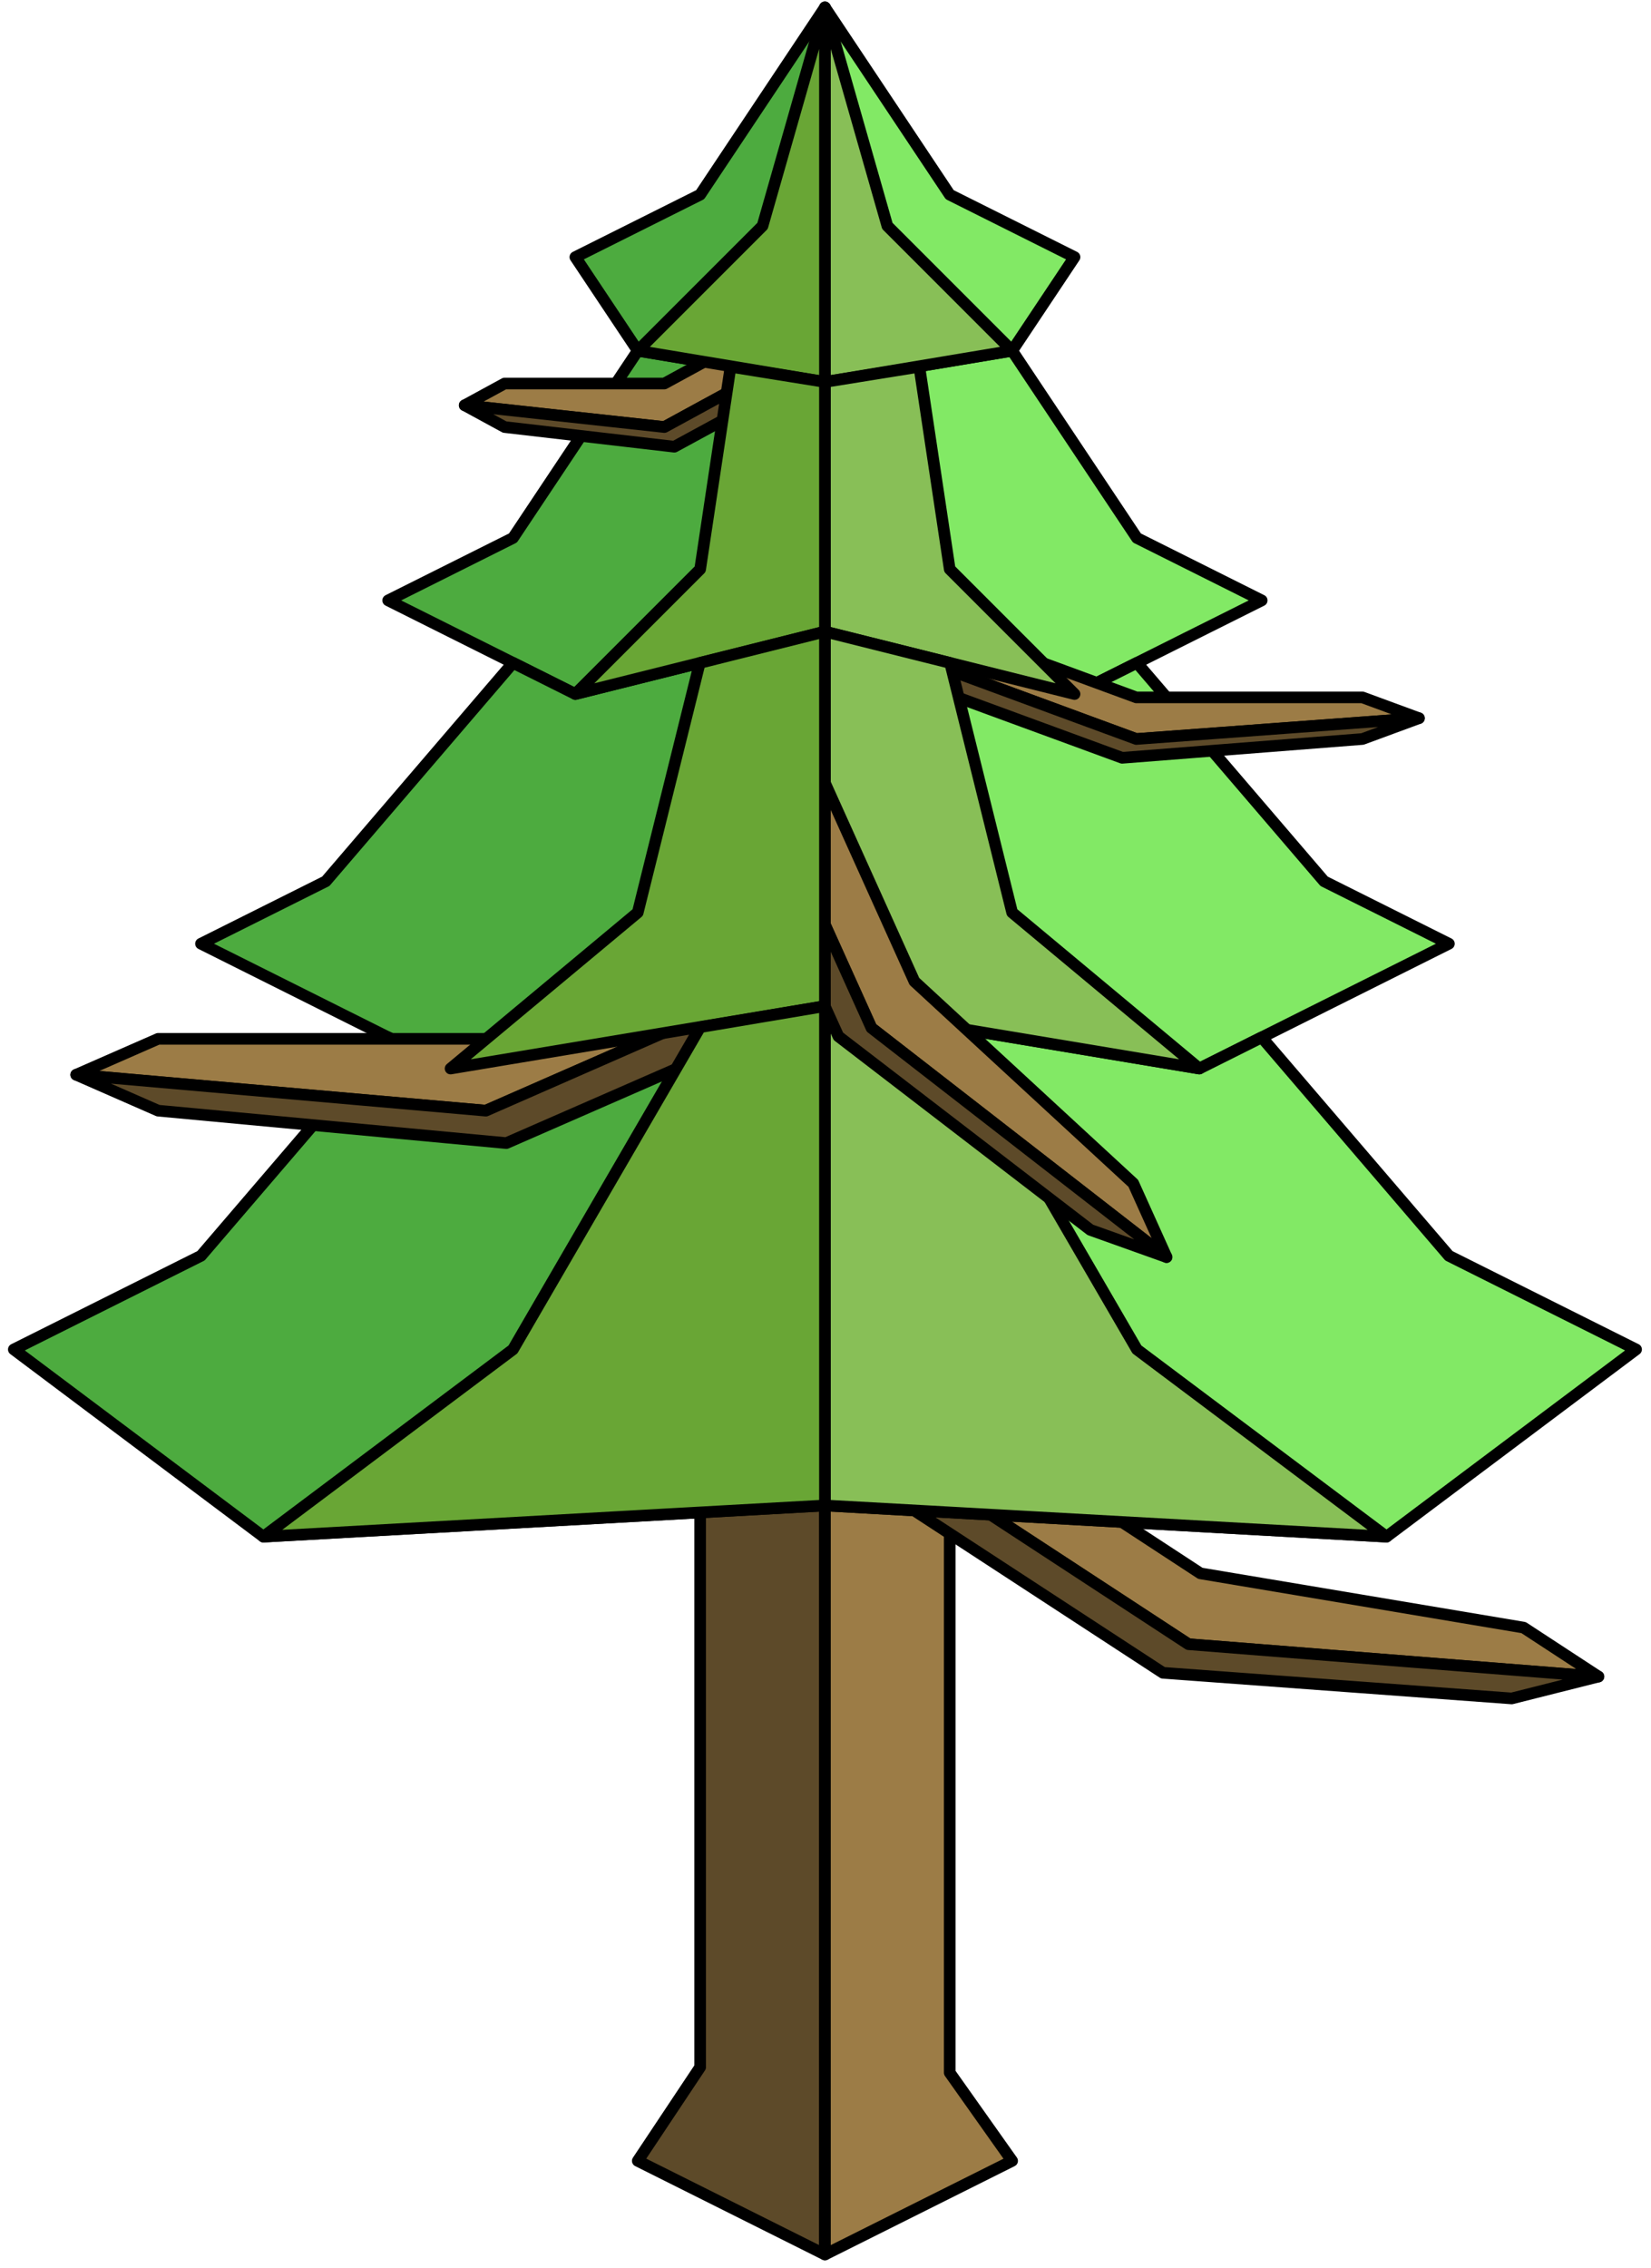 <?xml version="1.0" encoding="UTF-8" standalone="no"?><!DOCTYPE svg PUBLIC "-//W3C//DTD SVG 1.1//EN" "http://www.w3.org/Graphics/SVG/1.1/DTD/svg11.dtd"><svg width="100%" height="100%" viewBox="0 0 142 195" version="1.1" xmlns="http://www.w3.org/2000/svg" xmlns:xlink="http://www.w3.org/1999/xlink" xml:space="preserve" xmlns:serif="http://www.serif.com/" style="fill-rule:evenodd;clip-rule:evenodd;stroke-linecap:round;stroke-linejoin:round;stroke-miterlimit:1.5;"><g id="Tree_pyramid06"><g><path d="M60.219,107.97l0,69.756l-5.366,8.059l16.099,8.05l0,-80.499l-10.733,-5.366Z" style="fill:#5d4a29;stroke:#000;stroke-width:1px;"/><path d="M81.685,107.97l0,70.233l5.367,7.582l-16.1,8.05l0,-80.499l10.733,-5.366Z" style="fill:#9c7c46;stroke:#000;stroke-width:1px;"/></g><path d="M83.927,122.637l19.316,12.634l27.798,4.664l6.438,4.211l-35.258,-2.783l-25.754,-16.846l7.46,-1.88Z" style="fill:#9c7c46;stroke:#000;stroke-width:1px;"/><path d="M76.467,124.517l-4.35,1.096l27.904,18.209l29.998,2.204l7.46,-1.88l-35.258,-2.783l-25.754,-16.846Z" style="fill:#5d4a29;stroke:#000;stroke-width:1px;"/><g><path d="M70.952,0.639l-10.733,16.099l-10.733,5.367l5.367,8.05l16.099,2.683l0,-32.199Z" style="fill:#4dab3f;stroke:#000;stroke-width:1px;"/><path d="M70.952,0.639l10.733,16.099l10.734,5.367l-5.367,8.05l-16.1,2.683l0,-32.199Z" style="fill:#82e965;stroke:#000;stroke-width:1px;"/><path d="M70.952,32.838l0,21.466l-21.466,5.367l-16.1,-8.05l10.733,-5.367l10.734,-16.099l16.099,2.683Z" style="fill:#4dab3f;stroke:#000;stroke-width:1px;"/><path d="M70.952,32.838l16.1,-2.683l10.733,16.099l10.733,5.367l-16.099,8.05l-21.467,-5.367l0,-21.466Z" style="fill:#82e965;stroke:#000;stroke-width:1px;"/><path d="M49.486,59.671l21.466,-5.367l0,32.2l-32.199,5.366l-21.466,-10.733l10.733,-5.366l16.099,-18.783l5.367,2.683Z" style="fill:#4dab3f;stroke:#000;stroke-width:1px;"/><path d="M92.419,59.671l-21.467,-5.367l0,32.2l32.2,5.366l21.466,-10.733l-10.733,-5.366l-16.1,-18.783l-5.366,2.683Z" style="fill:#82e965;stroke:#000;stroke-width:1px;"/><path d="M70.952,86.504l0,42.932l48.299,2.683l21.467,-16.099l-16.1,-8.05l-16.1,-18.783l-5.366,2.683l-32.2,-5.366Z" style="fill:#82e965;stroke:#000;stroke-width:1px;"/><path d="M70.952,86.504l0,42.932l-48.299,2.683l-21.466,-16.099l16.1,-8.05l16.099,-18.783l5.367,2.683l32.199,-5.366Z" style="fill:#4dab3f;stroke:#000;stroke-width:1px;"/><path d="M62.926,80.05l-21.14,9.265l-28.186,0l-7.046,3.088l35.232,3.088l28.187,-12.353l-7.047,-3.088Z" style="fill:#9c7c46;stroke:#000;stroke-width:1px;"/><path d="M69.973,83.138l4.109,1.801l-30.533,13.341l-29.949,-2.789l-7.046,-3.088l35.232,3.088l28.187,-12.353Z" style="fill:#5d4a29;stroke:#000;stroke-width:1px;"/><path d="M83.144,54.591l14.587,5.368l19.448,0l4.862,1.789l-24.31,1.79l-19.449,-7.158l4.862,-1.789Z" style="fill:#9c7c46;stroke:#000;stroke-width:1px;"/><path d="M67.444,27.358l-10.304,5.615l-13.738,0l-3.435,1.872l17.173,1.872l13.738,-7.488l-3.434,-1.871Z" style="fill:#9c7c46;stroke:#000;stroke-width:1px;"/><path d="M78.282,56.38l-2.835,1.044l21.067,7.73l20.665,-1.616l4.862,-1.79l-24.31,1.79l-19.449,-7.158Z" style="fill:#5d4a29;stroke:#000;stroke-width:1px;"/><path d="M70.878,29.229l2.003,1.092l-14.882,8.087l-14.597,-1.691l-3.435,-1.872l17.173,1.872l13.738,-7.488Z" style="fill:#5d4a29;stroke:#000;stroke-width:1px;"/><g><path d="M70.952,0.639l5.367,18.783l10.733,10.733l-16.1,2.683l0,-32.199" style="fill:#88bf57;stroke:#000;stroke-width:1px;"/><path d="M79.071,31.531l-8.119,1.307l0,21.466l21.467,5.367l-10.734,-10.733l-2.614,-17.407Z" style="fill:#88bf57;stroke:#000;stroke-width:1px;"/><path d="M81.72,56.997l-10.768,-2.693l0,32.2l32.2,5.366l-16.1,-13.416l-5.332,-21.457Z" style="fill:#88bf57;stroke:#000;stroke-width:1px;"/><path d="M81.685,88.311l-10.733,-1.807l0,42.932l48.299,2.683l-21.466,-16.099l-16.1,-27.709Z" style="fill:#88bf57;stroke:#000;stroke-width:1px;"/></g><path d="M70.063,65.347l8.582,19.028l18.827,17.364l2.86,6.342l-25.379,-19.703l-11.443,-25.371l6.553,2.34Z" style="fill:#9c7c46;stroke:#000;stroke-width:1px;"/><path d="M63.51,63.007l-3.821,-1.364l12.419,27.457l21.672,16.642l6.552,2.339l-25.379,-19.703l-11.443,-25.371Z" style="fill:#5d4a29;stroke:#000;stroke-width:1px;"/><g><path d="M70.952,0.639l-5.366,18.783l-10.733,10.733l16.099,2.683l0,-32.199" style="fill:#69a635;stroke:#000;stroke-width:1px;"/><path d="M62.834,31.531l8.118,1.307l0,21.466l-21.466,5.367l10.733,-10.733l2.615,-17.407Z" style="fill:#69a635;stroke:#000;stroke-width:1px;"/><path d="M60.185,56.997l10.767,-2.693l0,32.2l-32.199,5.366l16.1,-13.416l5.332,-21.457Z" style="fill:#69a635;stroke:#000;stroke-width:1px;"/><path d="M60.219,88.311l10.733,-1.807l0,42.932l-48.299,2.683l21.466,-16.099l16.1,-27.709Z" style="fill:#69a635;stroke:#000;stroke-width:1px;"/></g></g></g></svg>